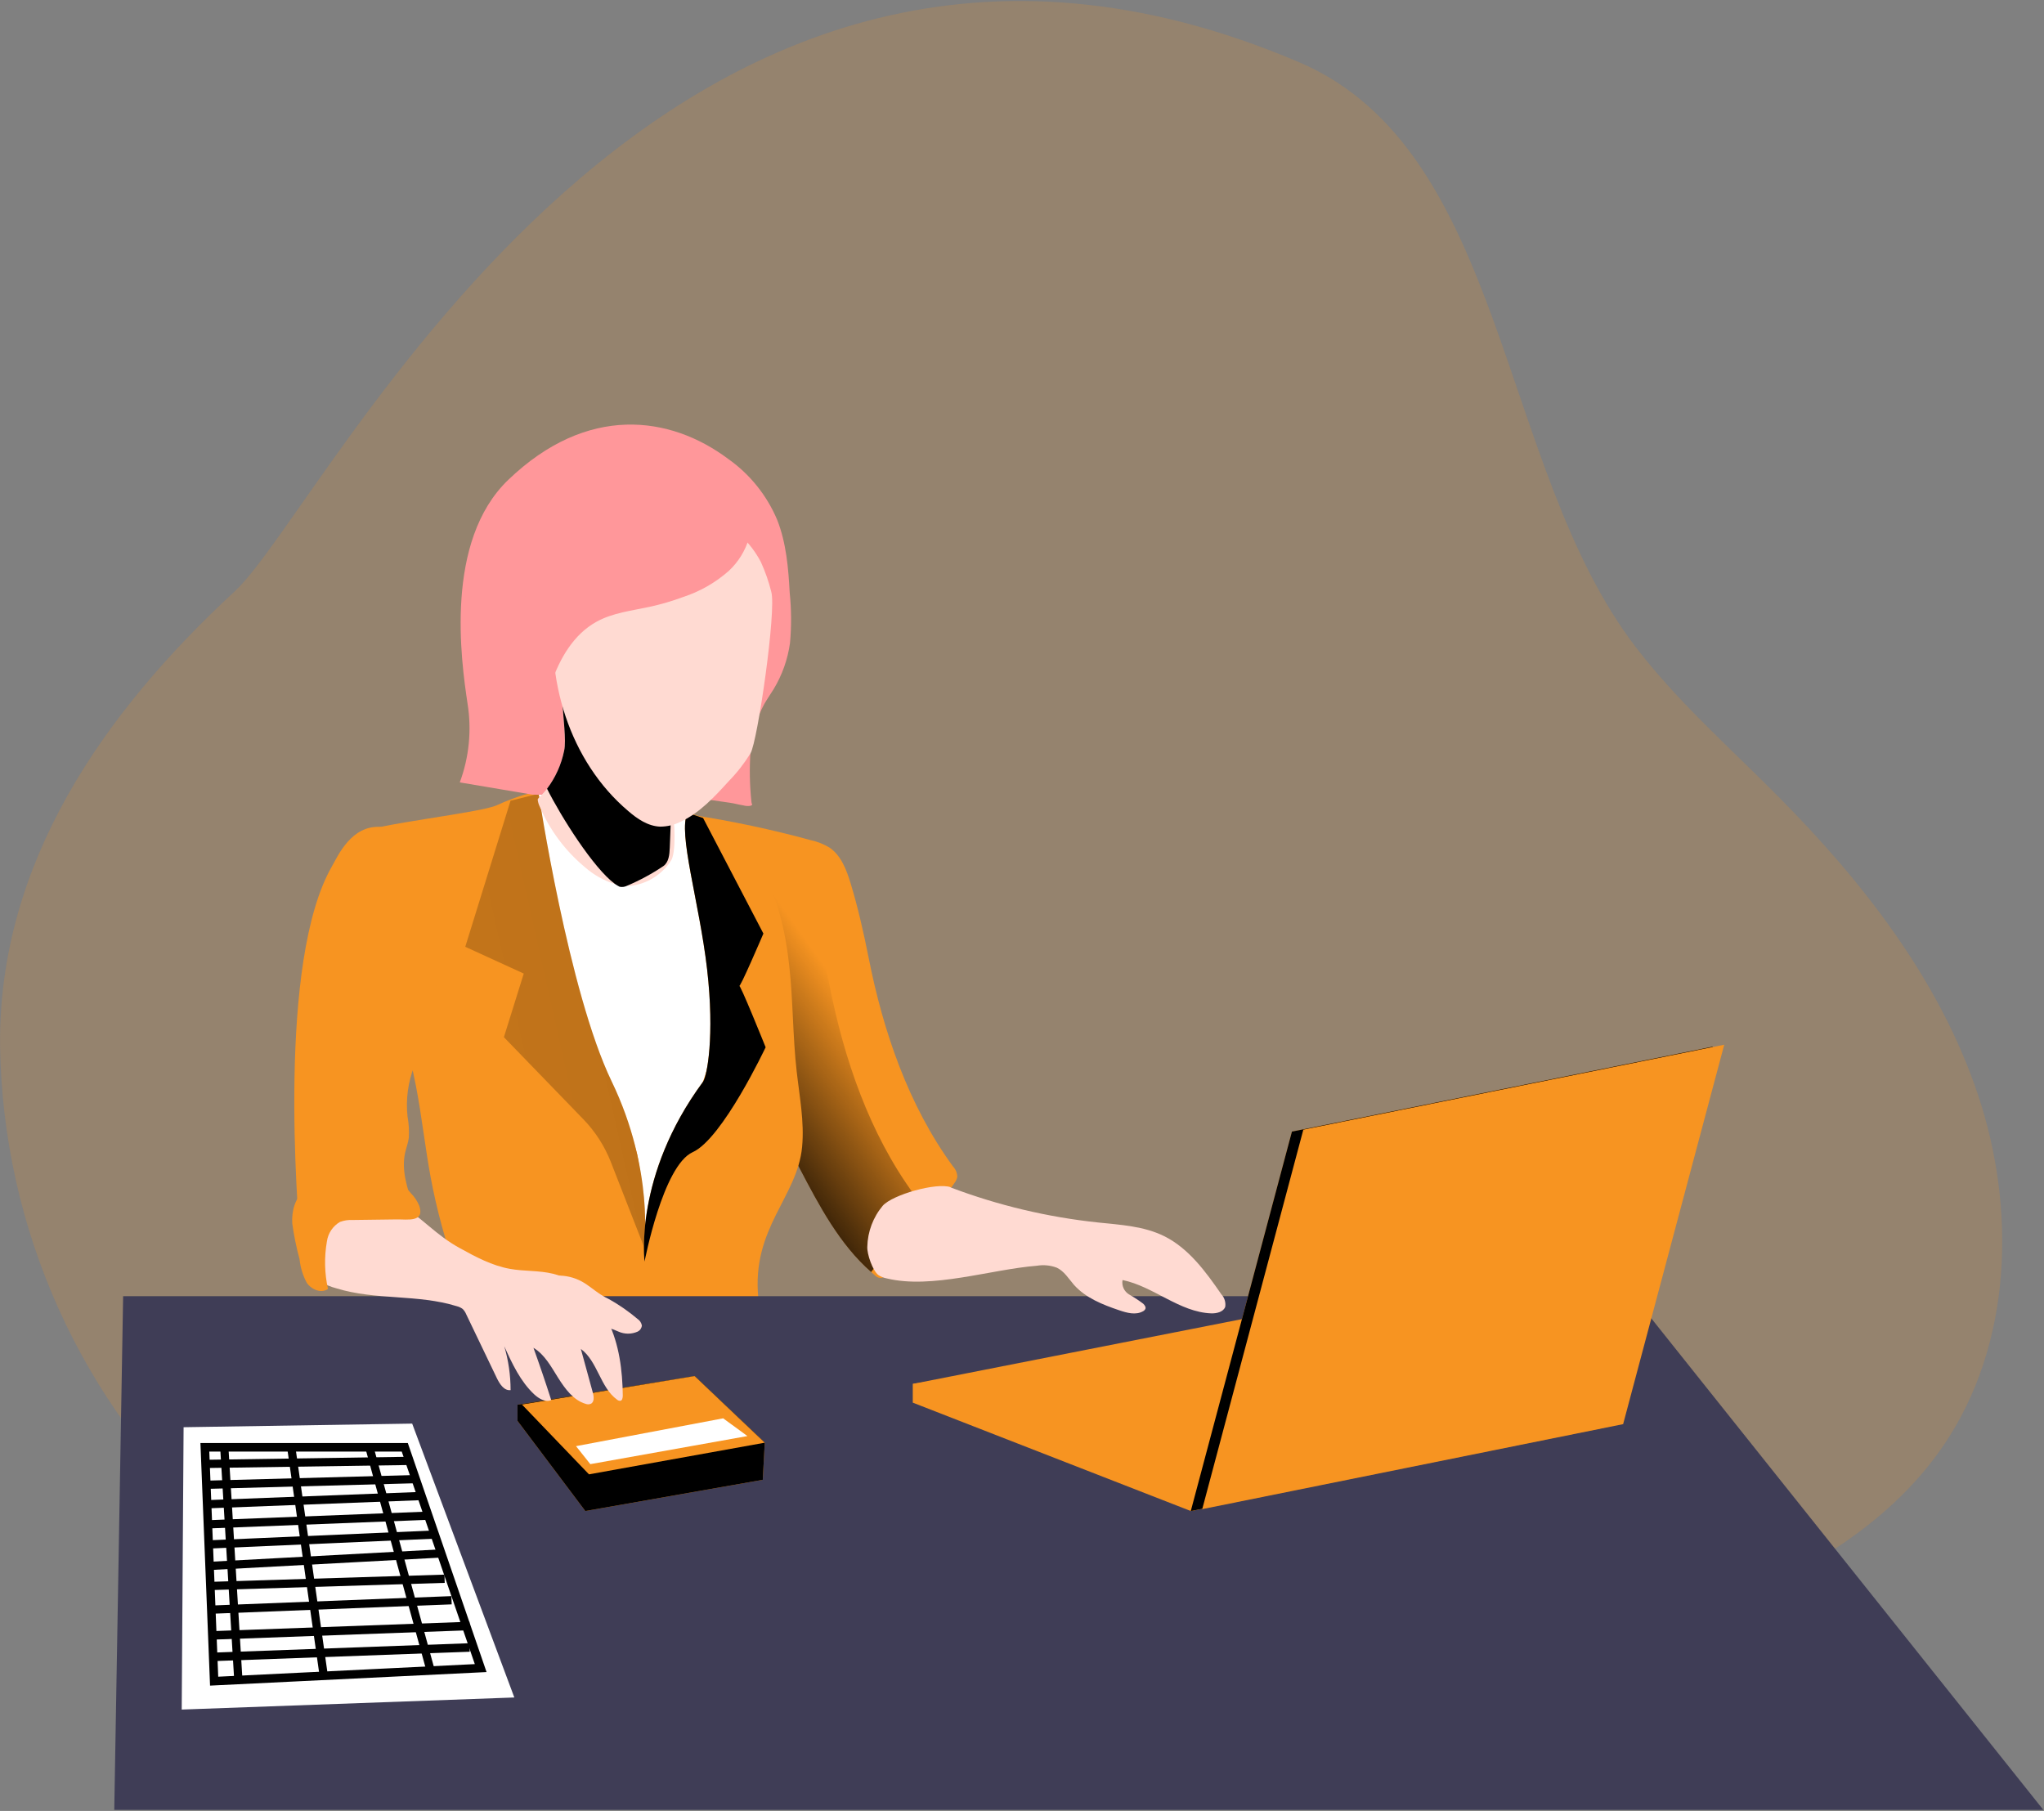 <svg width="228" height="202" viewBox="0 0 228 202" fill="none" xmlns="http://www.w3.org/2000/svg">
<rect x="0" y="0" width="228" height="202" fill="#808080" stroke="none"/>
<g clip-path="url(#clip0)">
<path opacity="0.18" d="M24.25 170.331C16.754 163.552 10.73 155.28 6.558 146.037C2.385 136.795 0.154 126.78 0.006 116.625C-0.179 96.357 11.422 79.606 26.21 65.936C36.742 56.158 74.062 -23.301 144.908 6.939C168.041 16.816 167.07 52.178 182.5 72.231C187.127 78.258 192.869 83.317 198.225 88.714C207.738 98.276 216.315 109.227 220.624 122.075C224.932 134.922 224.429 149.928 216.865 161.124C210.416 170.669 199.752 176.405 189.035 180.442C161.622 190.763 131.745 192.228 102.51 191.3C75.832 190.454 44.255 188.202 24.25 170.331Z" fill="#F79421"/>
<path d="M106.784 131.281C106.728 131.535 106.615 131.773 106.454 131.976C104.048 135.523 101.477 138.944 98.739 142.238C98.648 142.368 98.524 142.471 98.381 142.536C98.235 142.56 98.086 142.546 97.948 142.496C97.809 142.446 97.685 142.362 97.588 142.25C97.45 142.133 97.316 142.023 97.183 141.894C93.667 138.814 91.4 134.519 89.214 130.342C88.26 128.522 87.317 126.701 86.363 124.887C85.514 123.366 84.79 121.778 84.2 120.138C83.338 117.53 83.147 114.758 82.962 112.016C82.581 106.485 80.984 100.552 78.96 95.131C78.422 93.679 77.85 92.267 77.26 90.913C81.7 91.596 86.099 92.531 90.434 93.714C91.163 93.872 91.862 94.148 92.505 94.531C93.817 95.406 94.425 97.022 94.887 98.544C95.709 101.252 96.328 104.006 96.883 106.783C98.496 114.998 101.324 123.306 106.31 130.12C106.605 130.435 106.774 130.849 106.784 131.281Z" fill="#F79421"/>
<path d="M102.434 134.403C102.382 134.657 102.271 134.894 102.111 135.097C100.538 137.431 98.891 139.695 97.172 141.888C93.655 138.808 91.388 134.514 89.202 130.336C88.248 128.516 87.305 126.696 86.351 124.881C85.502 123.361 84.778 121.772 84.188 120.132C83.326 117.524 83.135 114.753 82.95 112.01C82.569 106.479 80.972 100.546 78.948 95.126C81.499 95.662 84.078 96.293 86.085 96.835C86.811 96.998 87.507 97.273 88.15 97.652C89.468 98.533 90.081 100.143 90.544 101.666C91.343 104.376 92.005 107.126 92.528 109.904C94.153 118.125 96.981 126.433 101.96 133.242C102.255 133.556 102.424 133.97 102.434 134.403Z" fill="url(#paint0_linear)"/>
<path d="M84.737 96.713C86.779 100.026 87.629 103.953 88.051 107.833C88.473 111.713 88.427 115.639 88.867 119.502C89.179 122.302 89.734 125.109 89.474 127.915C88.953 133.539 83.818 136.952 84.587 144.782C84.703 145.949 80.313 144.531 79.318 145.121C78.115 145.838 76.675 145.996 75.27 146.13C68.185 146.813 60.858 147.431 54.108 145.161C53.376 144.968 52.697 144.611 52.119 144.117C51.586 143.517 51.191 142.806 50.962 142.034C49.684 138.517 48.7 134.899 48.019 131.217C47.406 127.862 47.041 124.467 46.394 121.118C45.693 117.506 44.665 113.967 43.323 110.546C42.548 108.574 41.657 106.614 41.385 104.507C40.894 100.773 37.337 95.114 40.367 92.879C41.605 91.957 53.472 90.691 55.404 89.828C56.388 89.373 57.4 88.983 58.434 88.661C60.512 88.13 62.656 87.916 64.796 88.025C66.819 88.018 68.838 88.213 70.822 88.609C72.673 89.017 74.293 90.073 76.062 90.487C77.85 90.881 79.539 91.636 81.03 92.706C82.521 93.775 83.782 95.138 84.737 96.713Z" fill="#F79421"/>
<path d="M84.737 96.713C86.779 100.026 87.629 103.953 88.051 107.833C88.473 111.713 88.427 115.639 88.867 119.502C89.179 122.302 89.734 125.109 89.474 127.915C88.953 133.539 83.818 136.952 84.587 144.782C84.703 145.949 80.313 144.531 79.318 145.121C78.115 145.838 76.675 145.996 75.27 146.13C68.185 146.813 60.858 147.431 54.108 145.161C53.376 144.968 52.697 144.611 52.119 144.117C51.586 143.517 51.191 142.806 50.962 142.034C49.684 138.517 48.7 134.899 48.019 131.217C47.406 127.862 47.041 124.467 46.394 121.118C45.693 117.506 44.665 113.967 43.323 110.546C42.548 108.574 41.657 106.614 41.385 104.507C40.894 100.773 37.337 95.114 40.367 92.879C41.605 91.957 53.472 90.691 55.404 89.828C56.388 89.373 57.4 88.983 58.434 88.661C60.512 88.13 62.656 87.916 64.796 88.025C66.819 88.018 68.838 88.213 70.822 88.609C72.673 89.017 74.293 90.073 76.062 90.487C77.85 90.881 79.539 91.636 81.03 92.706C82.521 93.775 83.782 95.138 84.737 96.713Z" fill="url(#paint1_linear)"/>
<path d="M12.746 201.878H227.922L182.222 144.584H13.735L12.746 201.878Z" fill="#3F3D56"/>
<path d="M12.746 201.878H227.922L182.222 144.584H13.735L12.746 201.878Z" fill="url(#paint2_linear)"/>
<path d="M57.724 156.69V158.487L65.288 168.546L85.085 165.063L85.305 160.926L77.48 153.493L57.724 156.69Z" fill="#F79421"/>
<path d="M57.724 156.69V158.487L65.288 168.546L85.085 165.063L85.305 160.926L77.48 153.493L57.724 156.69Z" fill="url(#paint3_linear)"/>
<path d="M48.523 111.503C48.47 112.654 48.276 113.795 47.944 114.898C47.493 116.293 46.712 117.553 46.209 118.924C45.511 120.706 45.253 122.632 45.457 124.537C45.603 125.321 45.652 126.121 45.602 126.917C45.527 127.501 45.313 128.032 45.185 128.598C44.763 130.535 45.417 132.524 46.065 134.397C44.315 134.948 42.627 135.682 41.027 136.585L40.593 136.859C38.864 137.925 37.586 139.598 37.002 141.556C36.834 142.238 36.649 143.09 35.973 143.242C35.65 143.289 35.322 143.208 35.059 143.014C33.902 142.244 33.659 140.681 33.544 139.28C33.145 134.444 30.941 107.249 37.014 96.66C37.708 95.447 39.177 92.051 42.433 92.232C44.96 92.372 46.516 94.046 47.453 96.45C49.066 100.639 48.817 107.051 48.523 111.503Z" fill="#F79421"/>
<path d="M48.522 111.503C48.469 112.654 48.275 113.795 47.944 114.898C47.493 116.293 46.712 117.553 46.209 118.924C45.51 120.706 45.252 122.632 45.457 124.537C45.603 125.321 45.651 126.121 45.602 126.917C45.526 127.501 45.312 128.032 45.185 128.598C44.763 130.535 45.416 132.524 46.064 134.397C44.315 134.948 42.626 135.682 41.027 136.585C40.449 126.626 40.171 108.218 44.919 99.945C45.364 99.169 46.122 97.506 47.458 96.444C49.066 100.639 48.817 107.051 48.522 111.503Z" fill="url(#paint4_linear)"/>
<path d="M60.083 88.538C60.248 89.737 60.341 90.945 60.361 92.156C60.87 103.095 64.536 113.644 69.094 123.58C69.945 125.253 70.616 127.013 71.094 128.831C71.339 130.097 71.481 131.381 71.517 132.67L71.962 140.383C71.729 136.522 72.448 132.663 74.056 129.152C75.386 126.235 77.3 123.656 78.405 120.669C80.4 115.278 79.561 109.28 78.486 103.626C77.734 99.595 76.323 94.729 76.693 90.639C76.861 90.598 67.405 87.593 62.564 87.226C62.067 87.165 61.564 87.257 61.121 87.492C60.677 87.726 60.315 88.091 60.083 88.538Z" fill="white"/>
<path d="M56.948 89.32L51.899 105.61L58.423 108.597L56.208 115.692L65.097 124.875C66.412 126.238 67.445 127.85 68.139 129.619L71.84 139.094C71.84 139.094 73.032 130.581 68.226 120.622C63.42 110.663 60.083 88.533 60.083 88.533L56.948 89.32Z" fill="#F79421"/>
<path d="M56.948 89.32L51.899 105.61L58.423 108.597L56.208 115.692L65.097 124.875C66.412 126.238 67.445 127.85 68.139 129.619L71.84 139.094C71.84 139.094 73.032 130.581 68.226 120.622C63.42 110.663 60.083 88.533 60.083 88.533L56.948 89.32Z" fill="url(#paint5_linear)"/>
<path d="M76.693 90.662L78.428 91.246L85.154 104.134C85.154 104.134 82.442 110.482 82.442 109.968C82.442 109.455 85.403 116.818 85.403 116.818C85.403 116.818 80.597 127.022 77.271 128.516C73.946 130.009 71.899 140.716 71.899 140.716C71.899 140.716 70.661 131.171 78.411 120.68C78.862 120.097 79.735 115.569 78.873 108.101C78.012 100.633 75.577 92.879 76.693 90.662Z" fill="#F79421"/>
<path d="M76.693 90.662L78.428 91.246L85.154 104.134C85.154 104.134 82.442 110.482 82.442 109.968C82.442 109.455 85.403 116.818 85.403 116.818C85.403 116.818 80.597 127.022 77.271 128.516C73.946 130.009 71.899 140.716 71.899 140.716C71.899 140.716 70.661 131.171 78.411 120.68C78.862 120.097 79.735 115.569 78.873 108.101C78.012 100.633 75.577 92.879 76.693 90.662Z" fill="url(#paint6_linear)"/>
<path d="M52.149 78.457C51.432 73.661 49.552 60.37 56.7 53.52C65.497 45.072 74.744 46.338 81.222 51.187C83.642 52.892 85.538 55.249 86.693 57.99C87.705 60.562 87.942 63.363 88.087 66.105C88.28 67.974 88.292 69.858 88.121 71.73C87.868 73.549 87.248 75.296 86.3 76.864C85.964 77.418 85.588 77.943 85.264 78.509C84.37 80.152 83.841 81.972 83.714 83.842C83.587 85.708 83.622 87.582 83.819 89.443C83.847 89.752 84.038 89.758 83.709 89.886C83.44 89.927 83.166 89.909 82.905 89.834C82.413 89.758 81.933 89.618 81.447 89.548C79.897 89.332 78.353 89.099 76.821 88.865L59.384 88.638L51.287 87.272C52.333 84.46 52.63 81.421 52.149 78.457Z" fill="#FF979A"/>
<path d="M52.149 78.457C51.432 73.661 49.552 60.37 56.7 53.52C65.497 45.072 74.744 46.338 81.222 51.187C84.588 53.776 86.884 57.532 87.664 61.729C88.01 63.47 88.192 65.24 88.208 67.015C88.249 69.203 88.208 71.87 87.427 73.929C86.93 75.294 86.039 76.473 85.415 77.786C84.608 79.695 84.076 81.711 83.836 83.772C83.506 85.779 83.551 87.831 83.969 89.822C82.725 89.98 81.164 89.513 79.92 89.326C78.885 89.18 77.85 89.023 76.815 88.865L59.378 88.638L51.281 87.272C52.329 84.461 52.628 81.421 52.149 78.457Z" fill="url(#paint7_linear)"/>
<path d="M74.843 96.007C74.342 96.778 73.68 97.429 72.902 97.914C72.125 98.399 71.251 98.706 70.343 98.813C70.21 98.822 70.077 98.822 69.944 98.813C69.48 98.807 69.019 98.738 68.574 98.609C67.356 98.225 66.229 97.591 65.266 96.748C63.053 94.916 61.309 92.575 60.182 89.921C60.072 89.692 60.004 89.445 59.98 89.192C59.98 89.034 60.425 88.737 61.009 87.996C61.949 86.751 62.599 85.31 62.912 83.778C63.184 82.646 62.773 79.851 62.732 78.305C62.732 77.651 62.732 77.22 62.929 77.214C63.386 77.248 63.822 77.424 64.178 77.716C66.257 79.162 67.993 81.055 69.262 83.258L69.545 83.778C70.226 84.98 70.73 86.275 71.043 87.623C71.309 89.052 72.703 88.364 74.328 88.789C74.548 88.848 74.727 89.227 74.872 89.781C75.334 91.572 75.415 95.201 74.843 96.007Z" fill="#FFDAD2"/>
<path d="M74.872 89.793C74.872 89.991 74.872 90.201 74.872 90.376C74.814 91.777 74.767 93.177 74.71 94.577C74.681 95.324 74.6 96.176 74.004 96.602C72.728 97.463 71.372 98.197 69.956 98.795C69.698 98.931 69.402 98.972 69.117 98.912C68.932 98.819 68.754 98.711 68.585 98.591C66.202 96.841 62.588 91.112 61.02 87.978C61.96 86.734 62.61 85.292 62.923 83.76C63.195 82.628 62.784 79.834 62.744 78.287C63.802 79.093 66.746 81.339 69.273 83.241C71.055 84.589 72.628 85.767 73.177 86.158C73.55 86.393 73.889 86.68 74.183 87.01C74.723 87.83 74.966 88.813 74.872 89.793Z" fill="url(#paint8_linear)"/>
<path d="M64.906 142.95C65.635 143.353 66.266 143.919 66.965 144.374C67.306 144.596 67.665 144.788 68.012 144.957C69.113 145.583 70.155 146.309 71.124 147.128C71.247 147.209 71.353 147.316 71.434 147.44C71.516 147.564 71.572 147.704 71.598 147.851C71.586 147.994 71.537 148.131 71.457 148.25C71.377 148.369 71.268 148.464 71.141 148.528C70.801 148.682 70.432 148.762 70.059 148.762C69.686 148.762 69.318 148.682 68.978 148.528C68.3 148.216 67.581 148.002 66.844 147.892C66.549 147.892 66.266 147.892 65.965 147.892C65.648 147.827 65.347 147.705 65.074 147.53C63.718 146.627 62.593 145.413 61.789 143.989C61.504 143.621 61.326 143.181 61.274 142.717C61.274 142.256 61.731 142.308 62.101 142.291C63.078 142.253 64.047 142.481 64.906 142.95Z" fill="#FFDAD2"/>
<path d="M106.026 132.448C111.329 134.454 116.864 135.769 122.497 136.363C125.007 136.626 127.604 136.766 129.871 137.892C132.601 139.251 134.498 141.853 136.233 144.368C136.405 144.551 136.534 144.771 136.61 145.011C136.686 145.252 136.708 145.507 136.672 145.757C136.481 146.34 135.718 146.521 135.093 146.498C131.56 146.363 128.68 143.493 125.215 142.781C125.159 143.093 125.2 143.415 125.331 143.703C125.463 143.991 125.679 144.231 125.95 144.391C126.496 144.701 127.022 145.046 127.523 145.424C127.691 145.582 127.847 145.815 127.76 146.007C127.703 146.119 127.612 146.209 127.5 146.264C126.702 146.719 125.707 146.451 124.84 146.153C122.989 145.529 121.092 144.776 119.785 143.306C119.207 142.629 118.698 141.789 117.882 141.404C117.17 141.136 116.4 141.062 115.65 141.188C110.503 141.597 103.933 143.82 98.913 142.6C98.581 142.539 98.265 142.412 97.982 142.227C97.346 141.754 96.704 139.893 96.744 139.076C96.782 137.388 97.395 135.765 98.479 134.479C99.601 133.248 104.471 131.877 106.032 132.425" fill="#FFDAD2"/>
<path d="M101.816 156.457L132.827 168.546L179.776 159.071L149.419 147.087L101.816 154.368V156.457Z" fill="#F79421"/>
<path d="M101.816 154.368L132.827 166.463L179.776 156.988L149.419 144.998L101.816 154.368Z" fill="#F79421"/>
<path d="M101.816 154.368L132.827 166.463L179.776 156.988L149.419 144.998L101.816 154.368Z" fill="url(#paint9_linear)"/>
<path d="M65.699 164.456L85.304 160.926L77.479 153.493L58.221 156.667L65.699 164.456Z" fill="#F79421"/>
<path d="M45.977 158.796L57.371 189.345L20.27 190.693L20.479 159.199L45.977 158.796Z" fill="white"/>
<path d="M51.333 139.245C53.068 140.208 54.896 141.177 56.868 141.532C58.464 141.824 60.118 141.696 61.691 142.081C64.403 142.746 66.607 144.899 67.839 147.431C69.071 149.963 69.435 152.869 69.47 155.669C69.47 155.914 69.406 156.253 69.169 156.253C69.048 156.253 68.931 156.21 68.839 156.13C66.942 154.765 66.676 151.854 64.791 150.465L66.133 155.36C66.254 155.809 66.306 156.422 65.878 156.597C65.705 156.661 65.514 156.661 65.34 156.597C63.947 156.188 63.027 154.905 62.252 153.68C61.477 152.454 60.754 151.078 59.505 150.342C60.207 152.287 60.868 154.232 61.489 156.177C60.841 156.451 60.118 156.019 59.597 155.541C58.048 154.094 57.128 152.104 56.249 150.167C56.717 151.756 56.954 153.405 56.955 155.062C56.237 155.15 55.74 154.386 55.422 153.726L52.004 146.603C51.914 146.386 51.785 146.188 51.622 146.019C51.421 145.866 51.191 145.757 50.946 145.698C46.568 144.345 41.895 145.056 37.511 143.703C36.882 143.538 36.279 143.287 35.718 142.956C34.735 142.314 34.399 139.088 34.399 137.909C34.406 137.315 34.556 136.732 34.837 136.21C35.118 135.688 35.522 135.244 36.013 134.916C37.216 134.134 38.691 134.187 40.061 134.134C41.218 134.094 43.41 133.592 44.422 134.204C47.123 135.838 48.569 137.746 51.333 139.245Z" fill="#FFDAD2"/>
<path d="M64.253 161.311L65.849 163.318L83.373 160.185L80.666 158.207L64.253 161.311Z" fill="white"/>
<path d="M132.826 168.552L179.775 159.071L191.053 116.748L144.109 126.223L132.826 168.552Z" fill="#F79421"/>
<path d="M132.826 168.552L179.775 159.071L191.053 116.748L144.109 126.223L132.826 168.552Z" fill="url(#paint10_linear)"/>
<path d="M134.104 168.336L181.054 158.855L192.331 116.532L145.382 126.007L134.104 168.336Z" fill="#F79421"/>
<path d="M46.764 134.49C46.546 133.969 46.23 133.495 45.833 133.096C45.546 132.721 45.188 132.408 44.78 132.174C44.272 131.977 43.726 131.901 43.184 131.952L37.331 132.046C36.175 132.046 34.92 132.11 33.977 132.81C32.895 133.615 32.52 135.109 32.6 136.462C32.784 137.811 33.056 139.147 33.416 140.459C33.509 141.381 33.782 142.275 34.22 143.09C34.734 143.849 35.845 144.31 36.585 143.773C36.199 142.034 36.157 140.236 36.464 138.481C36.526 138.029 36.689 137.598 36.942 137.22C37.195 136.842 37.529 136.527 37.921 136.299C38.378 136.13 38.864 136.057 39.35 136.083L44.26 136.019C45.422 136.001 47.412 136.381 46.764 134.49Z" fill="#F79421"/>
<path d="M46.764 134.49C46.546 133.969 46.23 133.495 45.833 133.096C45.546 132.721 45.188 132.408 44.78 132.174C44.272 131.977 43.726 131.901 43.184 131.952L37.331 132.046C36.175 132.046 34.92 132.11 33.977 132.81C32.895 133.615 32.52 135.109 32.6 136.462C32.784 137.811 33.056 139.147 33.416 140.459C33.509 141.381 33.782 142.275 34.22 143.09C34.734 143.849 35.845 144.31 36.585 143.773C36.199 142.034 36.157 140.236 36.464 138.481C36.526 138.029 36.689 137.598 36.942 137.22C37.195 136.842 37.529 136.527 37.921 136.299C38.378 136.13 38.864 136.057 39.35 136.083L44.26 136.019C45.422 136.001 47.412 136.381 46.764 134.49Z" fill="url(#paint11_linear)"/>
<path d="M23.886 187.525L53.618 186.067L45.151 161.439H22.851L23.886 187.525Z" stroke="url(#paint12_linear)" stroke-width="0.95" stroke-miterlimit="10"/>
<path d="M23.886 184.812L52.38 183.768" stroke="url(#paint13_linear)" stroke-width="0.95" stroke-miterlimit="10"/>
<path d="M23.886 182.414L52.38 181.37" stroke="url(#paint14_linear)" stroke-width="0.95" stroke-miterlimit="10"/>
<path d="M23.689 179.544L50.367 178.499" stroke="url(#paint15_linear)" stroke-width="0.92" stroke-miterlimit="10"/>
<path d="M23.544 176.906L49.592 176.101" stroke="url(#paint16_linear)" stroke-width="0.92" stroke-miterlimit="10"/>
<path d="M23.475 174.666L49.124 173.283" stroke="url(#paint17_linear)" stroke-width="0.92" stroke-miterlimit="10"/>
<path d="M23.475 172.268L48.505 171.171" stroke="url(#paint18_linear)" stroke-width="0.92" stroke-miterlimit="10"/>
<path d="M23.475 170.022L47.967 169.059" stroke="url(#paint19_linear)" stroke-width="0.92" stroke-miterlimit="10"/>
<path d="M23.399 167.781L47.192 166.865" stroke="url(#paint20_linear)" stroke-width="0.92" stroke-miterlimit="10"/>
<path d="M23.255 165.613L46.417 164.987" stroke="url(#paint21_linear)" stroke-width="0.92" stroke-miterlimit="10"/>
<path d="M23.11 163.29L45.874 162.951" stroke="url(#paint22_linear)" stroke-width="0.92" stroke-miterlimit="10"/>
<path d="M26.569 187.111L25.019 161.439" stroke="url(#paint23_linear)" stroke-width="0.92" stroke-miterlimit="10"/>
<path d="M32.48 161.387L36.065 186.586" stroke="url(#paint24_linear)" stroke-width="0.92" stroke-miterlimit="10"/>
<path d="M41.19 161.387L48.043 186.376" stroke="url(#paint25_linear)" stroke-width="0.92" stroke-miterlimit="10"/>
<path d="M83.72 84.023C83.03 85.142 82.22 86.181 81.303 87.121C79.707 88.871 78.047 90.686 75.895 91.677C75.194 92.022 74.425 92.204 73.646 92.208C72.298 92.162 71.095 91.351 70.066 90.458C63.548 84.933 60.691 75.674 61.969 67.173C62.203 65.117 62.895 63.14 63.993 61.391C65.85 58.678 69.1 57.19 72.344 56.805C74.796 56.474 77.291 56.806 79.573 57.768C81.853 58.744 83.726 60.486 84.877 62.698C85.363 63.766 85.75 64.877 86.034 66.018C86.623 68.071 84.507 82.675 83.72 84.023Z" fill="#FFDAD2"/>
<path d="M81.297 63.678C79.811 64.99 78.075 65.983 76.196 66.595C74.983 67.046 73.741 67.41 72.478 67.686C70.459 68.124 68.354 68.352 66.544 69.349C64.011 70.738 62.432 73.433 61.501 76.193C60.546 75.415 59.794 74.413 59.309 73.276C58.808 72.037 58.541 70.716 58.522 69.378C58.404 66.389 59.01 63.415 60.286 60.714C61.385 58.255 63.219 56.204 65.532 54.851C66.821 54.193 68.198 53.727 69.621 53.468C71.552 53.012 73.547 52.887 75.519 53.1C78.29 53.482 80.854 54.791 82.801 56.817C83.876 57.943 83.957 58.567 83.547 60.032C83.136 61.429 82.359 62.689 81.297 63.678Z" fill="#FF979A"/>
<path d="M63.571 160.804L61.888 159.257L64.733 158.715L66.491 160.15L63.571 160.804Z" fill="url(#paint26_linear)"/>
<path d="M61.454 159.012L59.772 157.466L62.623 156.924L64.375 158.365L61.454 159.012Z" fill="url(#paint27_linear)"/>
<path d="M66.971 160.203L65.288 158.662L68.133 158.12L69.892 159.555L66.971 160.203Z" fill="url(#paint28_linear)"/>
<path d="M64.861 158.417L63.178 156.871L66.023 156.328L67.775 157.764L64.861 158.417Z" fill="url(#paint29_linear)"/>
<path d="M70.372 159.607L68.689 158.067L71.541 157.519L73.293 158.96L70.372 159.607Z" fill="url(#paint30_linear)"/>
<path d="M68.261 157.822L66.578 156.276L69.424 155.733L71.182 157.169L68.261 157.822Z" fill="url(#paint31_linear)"/>
<path d="M73.779 159.012L72.096 157.466L74.941 156.924L76.699 158.365L73.779 159.012Z" fill="url(#paint32_linear)"/>
<path d="M71.662 157.221L69.978 155.681L72.83 155.138L74.582 156.574L71.662 157.221Z" fill="url(#paint33_linear)"/>
<path d="M77.179 158.417L75.496 156.871L78.341 156.328L80.1 157.764L77.179 158.417Z" fill="url(#paint34_linear)"/>
<path d="M75.068 156.626L73.385 155.086L76.23 154.543L77.983 155.978L75.068 156.626Z" fill="url(#paint35_linear)"/>
</g>
<defs>
<linearGradient id="paint0_linear" x1="77.873" y1="125.925" x2="95.821" y2="113.099" gradientUnits="userSpaceOnUse">
<stop offset="0.01"/>
<stop offset="1" stop-opacity="0"/>
</linearGradient>
<linearGradient id="paint1_linear" x1="4305.17" y1="14700.3" x2="7060.97" y2="11362.7" gradientUnits="userSpaceOnUse">
<stop offset="0.01"/>
<stop offset="1" stop-opacity="0"/>
</linearGradient>
<linearGradient id="paint2_linear" x1="43598.7" y1="21825.2" x2="43746.7" y2="14686.5" gradientUnits="userSpaceOnUse">
<stop offset="0.01"/>
<stop offset="1" stop-opacity="0"/>
</linearGradient>
<linearGradient id="paint3_linear" x1="3477.47" y1="4058.02" x2="3468.59" y2="4680.15" gradientUnits="userSpaceOnUse">
<stop offset="0.01"/>
<stop offset="1" stop-opacity="0"/>
</linearGradient>
<linearGradient id="paint4_linear" x1="964.536" y1="9763.13" x2="175.534" y2="9557.53" gradientUnits="userSpaceOnUse">
<stop offset="0.01"/>
<stop offset="1" stop-opacity="0"/>
</linearGradient>
<linearGradient id="paint5_linear" x1="2967.34" y1="9291.64" x2="1939.04" y2="9522.69" gradientUnits="userSpaceOnUse">
<stop offset="0.01"/>
<stop offset="1" stop-opacity="0"/>
</linearGradient>
<linearGradient id="paint6_linear" x1="1670.07" y1="9679.38" x2="2265.64" y2="9745.34" gradientUnits="userSpaceOnUse">
<stop offset="0.01"/>
<stop offset="1" stop-opacity="0"/>
</linearGradient>
<linearGradient id="paint7_linear" x1="5289.72" y1="7333.52" x2="4072.35" y2="4028.26" gradientUnits="userSpaceOnUse">
<stop offset="0.01"/>
<stop offset="1" stop-opacity="0"/>
</linearGradient>
<linearGradient id="paint8_linear" x1="1986.05" y1="2798.52" x2="1557.41" y2="3236.42" gradientUnits="userSpaceOnUse">
<stop offset="0.01"/>
<stop offset="1" stop-opacity="0"/>
</linearGradient>
<linearGradient id="paint9_linear" x1="19454.5" y1="6142.26" x2="19358.1" y2="5208.15" gradientUnits="userSpaceOnUse">
<stop offset="0.01"/>
<stop offset="1" stop-opacity="0"/>
</linearGradient>
<linearGradient id="paint10_linear" x1="13505.8" y1="12772.4" x2="19368.1" y2="12772.4" gradientUnits="userSpaceOnUse">
<stop offset="0.01"/>
<stop offset="1" stop-opacity="0"/>
</linearGradient>
<linearGradient id="paint11_linear" x1="960.133" y1="3197.99" x2="1135.47" y2="2816.95" gradientUnits="userSpaceOnUse">
<stop offset="0.01"/>
<stop offset="1" stop-opacity="0"/>
</linearGradient>
<linearGradient id="paint12_linear" x1="1223.4" y1="7957.92" x2="2895.61" y2="7957.92" gradientUnits="userSpaceOnUse">
<stop offset="0.01"/>
<stop offset="1" stop-opacity="0"/>
</linearGradient>
<linearGradient id="paint13_linear" x1="1200.14" y1="513.446" x2="2604.93" y2="513.446" gradientUnits="userSpaceOnUse">
<stop offset="0.01"/>
<stop offset="1" stop-opacity="0"/>
</linearGradient>
<linearGradient id="paint14_linear" x1="1200.14" y1="506.759" x2="2604.93" y2="506.759" gradientUnits="userSpaceOnUse">
<stop offset="0.01"/>
<stop offset="1" stop-opacity="0"/>
</linearGradient>
<linearGradient id="paint15_linear" x1="1115.91" y1="498.77" x2="2347.4" y2="498.77" gradientUnits="userSpaceOnUse">
<stop offset="0.01"/>
<stop offset="1" stop-opacity="0"/>
</linearGradient>
<linearGradient id="paint16_linear" x1="1083.71" y1="419.516" x2="2257.44" y2="419.516" gradientUnits="userSpaceOnUse">
<stop offset="0.01"/>
<stop offset="1" stop-opacity="0"/>
</linearGradient>
<linearGradient id="paint17_linear" x1="1063.81" y1="585.334" x2="2202.89" y2="585.334" gradientUnits="userSpaceOnUse">
<stop offset="0.01"/>
<stop offset="1" stop-opacity="0"/>
</linearGradient>
<linearGradient id="paint18_linear" x1="1038.96" y1="493.791" x2="2123.27" y2="493.791" gradientUnits="userSpaceOnUse">
<stop offset="0.01"/>
<stop offset="1" stop-opacity="0"/>
</linearGradient>
<linearGradient id="paint19_linear" x1="1017.14" y1="448.606" x2="2055.13" y2="448.606" gradientUnits="userSpaceOnUse">
<stop offset="0.01"/>
<stop offset="1" stop-opacity="0"/>
</linearGradient>
<linearGradient id="paint20_linear" x1="985.577" y1="429.382" x2="1965.36" y2="429.382" gradientUnits="userSpaceOnUse">
<stop offset="0.01"/>
<stop offset="1" stop-opacity="0"/>
</linearGradient>
<linearGradient id="paint21_linear" x1="954.381" y1="342.41" x2="1882.5" y2="342.41" gradientUnits="userSpaceOnUse">
<stop offset="0.01"/>
<stop offset="1" stop-opacity="0"/>
</linearGradient>
<linearGradient id="paint22_linear" x1="932.504" y1="257.848" x2="1828.92" y2="257.848" gradientUnits="userSpaceOnUse">
<stop offset="0.01"/>
<stop offset="1" stop-opacity="0"/>
</linearGradient>
<linearGradient id="paint23_linear" x1="91.356" y1="7824.6" x2="96.936" y2="7824.6" gradientUnits="userSpaceOnUse">
<stop offset="0.01"/>
<stop offset="1" stop-opacity="0"/>
</linearGradient>
<linearGradient id="paint24_linear" x1="232.202" y1="7671.13" x2="257.732" y2="7671.13" gradientUnits="userSpaceOnUse">
<stop offset="0.01"/>
<stop offset="1" stop-opacity="0"/>
</linearGradient>
<linearGradient id="paint25_linear" x1="526.264" y1="7604.04" x2="613.506" y2="7604.04" gradientUnits="userSpaceOnUse">
<stop offset="0.01"/>
<stop offset="1" stop-opacity="0"/>
</linearGradient>
<linearGradient id="paint26_linear" x1="571.915" y1="735.309" x2="572.201" y2="727.291" gradientUnits="userSpaceOnUse">
<stop offset="0.01"/>
<stop offset="1" stop-opacity="0"/>
</linearGradient>
<linearGradient id="paint27_linear" x1="552.995" y1="727.13" x2="553.272" y2="719.115" gradientUnits="userSpaceOnUse">
<stop offset="0.01"/>
<stop offset="1" stop-opacity="0"/>
</linearGradient>
<linearGradient id="paint28_linear" x1="602.385" y1="730.972" x2="602.669" y2="722.976" gradientUnits="userSpaceOnUse">
<stop offset="0.01"/>
<stop offset="1" stop-opacity="0"/>
</linearGradient>
<linearGradient id="paint29_linear" x1="582.818" y1="724.396" x2="583.104" y2="716.358" gradientUnits="userSpaceOnUse">
<stop offset="0.01"/>
<stop offset="1" stop-opacity="0"/>
</linearGradient>
<linearGradient id="paint30_linear" x1="632.901" y1="729.852" x2="633.177" y2="721.836" gradientUnits="userSpaceOnUse">
<stop offset="0.01"/>
<stop offset="1" stop-opacity="0"/>
</linearGradient>
<linearGradient id="paint31_linear" x1="613.94" y1="721.65" x2="614.226" y2="713.632" gradientUnits="userSpaceOnUse">
<stop offset="0.01"/>
<stop offset="1" stop-opacity="0"/>
</linearGradient>
<linearGradient id="paint32_linear" x1="663.375" y1="727.13" x2="663.661" y2="719.112" gradientUnits="userSpaceOnUse">
<stop offset="0.01"/>
<stop offset="1" stop-opacity="0"/>
</linearGradient>
<linearGradient id="paint33_linear" x1="644.457" y1="717.351" x2="644.731" y2="709.358" gradientUnits="userSpaceOnUse">
<stop offset="0.01"/>
<stop offset="1" stop-opacity="0"/>
</linearGradient>
<linearGradient id="paint34_linear" x1="693.845" y1="724.396" x2="694.131" y2="716.357" gradientUnits="userSpaceOnUse">
<stop offset="0.01"/>
<stop offset="1" stop-opacity="0"/>
</linearGradient>
<linearGradient id="paint35_linear" x1="674.176" y1="714.627" x2="674.461" y2="706.632" gradientUnits="userSpaceOnUse">
<stop offset="0.01"/>
<stop offset="1" stop-opacity="0"/>
</linearGradient>
<clipPath id="clip0">
<rect width="227.922" height="201.765" fill="white" transform="translate(0 0.112)"/>
</clipPath>
</defs>
</svg>
